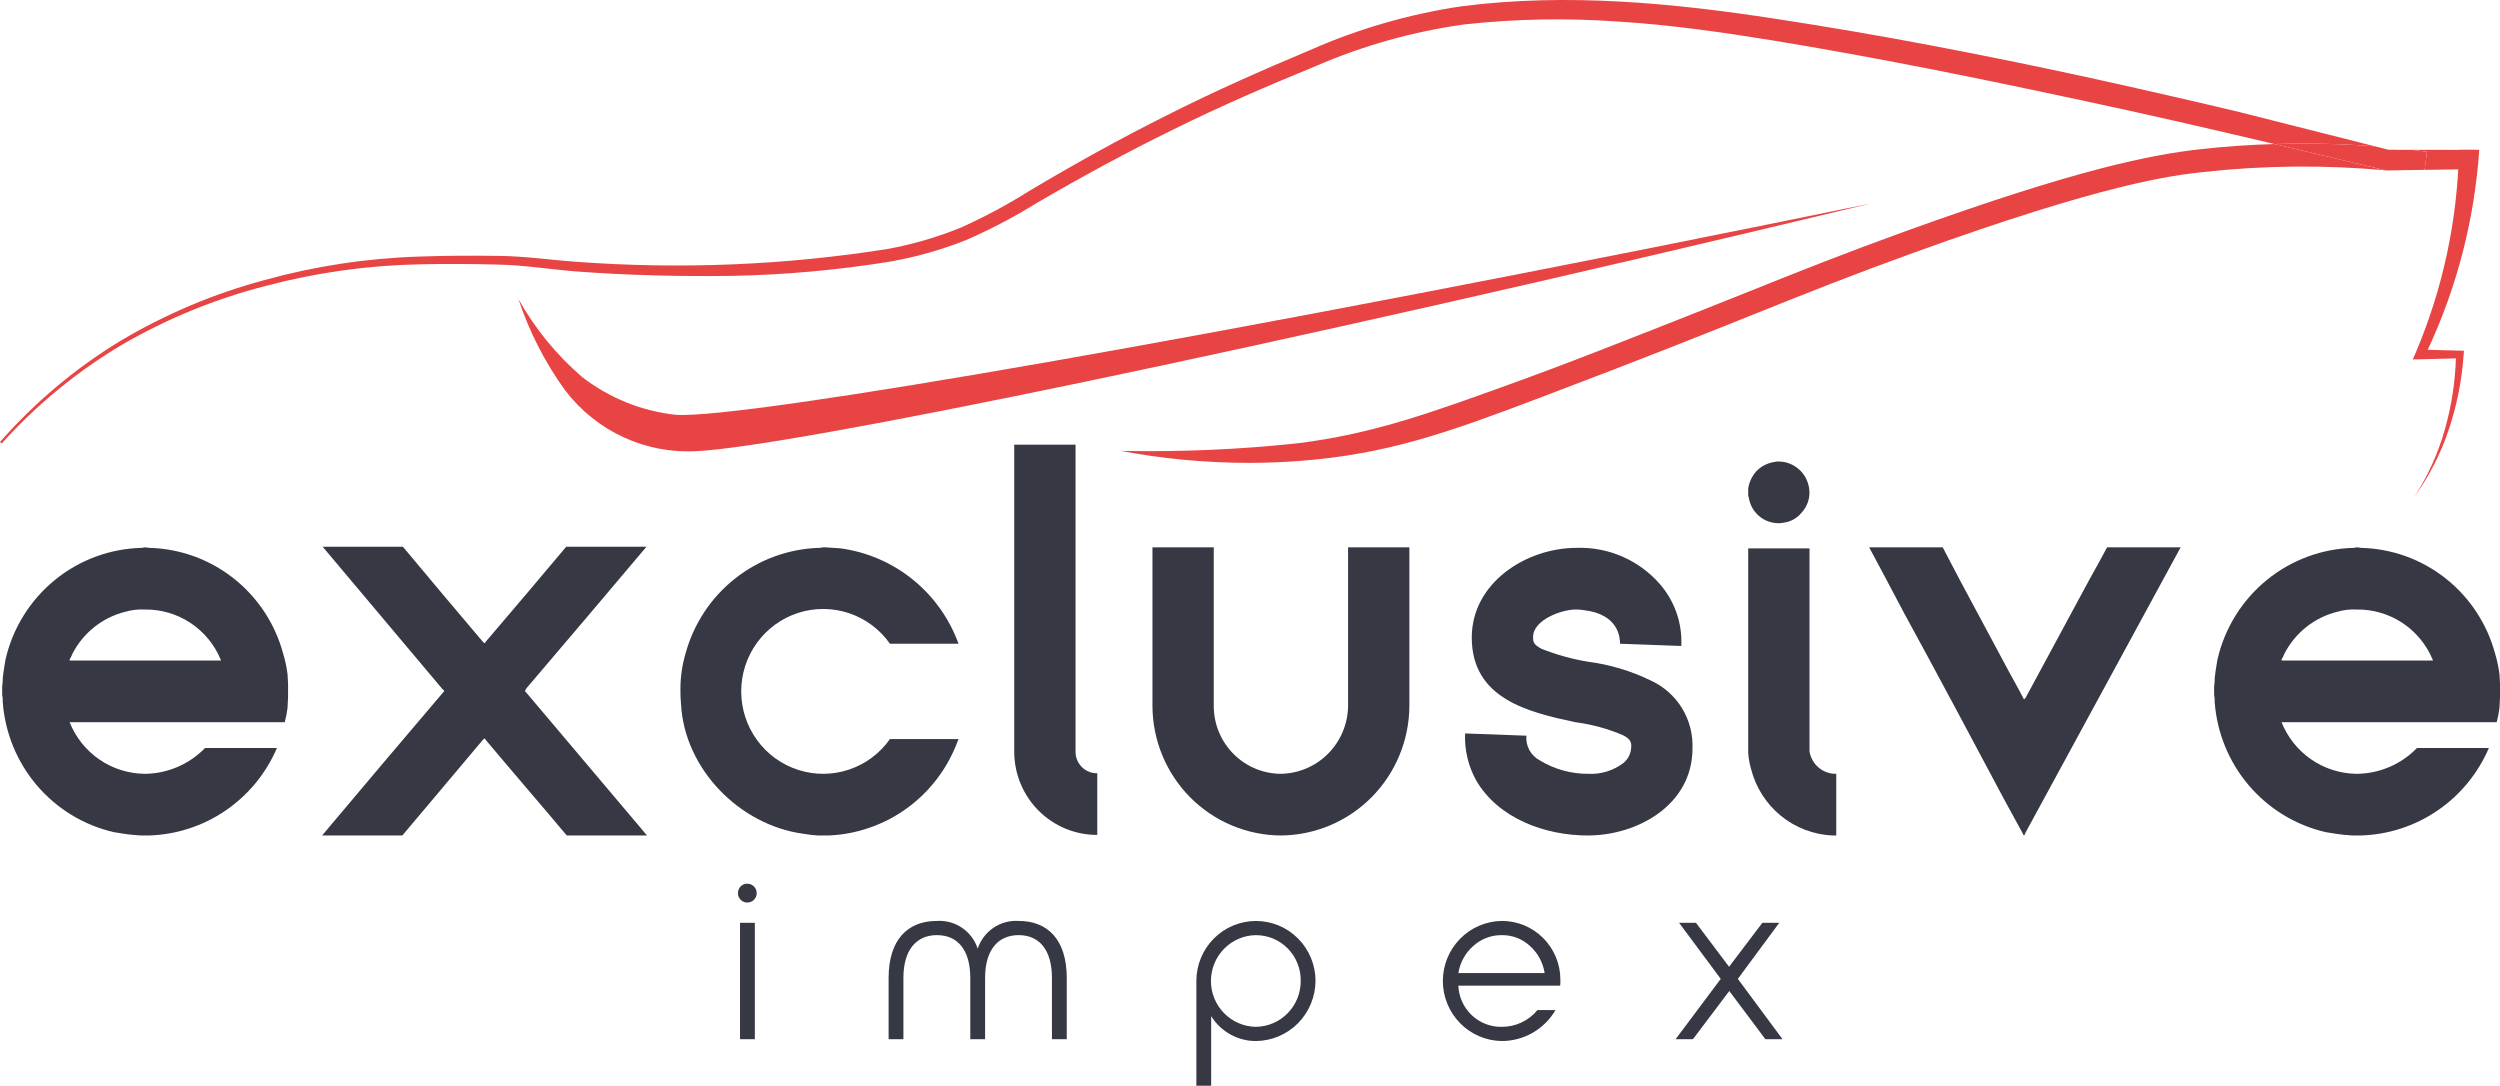 <svg width="175" height="76" viewBox="0 0 175 76" fill="none" xmlns="http://www.w3.org/2000/svg">
<g clip-path="url(#clip0)">
<path d="M20.165 48.162V48.79C20.165 49.064 20.126 49.3 20.126 49.575C20.083 49.906 20.018 50.234 19.931 50.556H4.873C5.293 51.609 6.014 52.514 6.944 53.156C7.874 53.799 8.972 54.15 10.1 54.167C10.893 54.166 11.677 54.005 12.407 53.695C13.138 53.385 13.799 52.932 14.352 52.361H19.385C18.625 54.136 17.376 55.655 15.787 56.74C14.197 57.825 12.332 58.43 10.412 58.484H9.905C9.671 58.484 9.515 58.444 9.32 58.444C8.891 58.405 8.423 58.327 7.954 58.248C5.863 57.764 3.981 56.619 2.585 54.98C1.188 53.342 0.349 51.296 0.192 49.143C0.2 48.972 0.187 48.801 0.152 48.633V48.044C0.185 47.863 0.198 47.679 0.192 47.495C0.231 47.063 0.308 46.631 0.387 46.16C0.889 43.974 2.102 42.02 3.833 40.605C5.564 39.19 7.715 38.397 9.944 38.35C10.022 38.311 10.1 38.35 10.139 38.311H10.179C10.256 38.35 10.335 38.311 10.412 38.35C12.561 38.395 14.637 39.138 16.332 40.468C18.026 41.797 19.248 43.643 19.814 45.728C19.959 46.203 20.064 46.688 20.126 47.181C20.126 47.416 20.165 47.612 20.165 47.848V48.162ZM15.444 46.16C15.007 45.112 14.268 44.22 13.323 43.597C12.377 42.975 11.269 42.651 10.139 42.667C9.678 42.642 9.217 42.695 8.774 42.824C7.983 43.02 7.243 43.384 6.604 43.892C5.964 44.4 5.441 45.039 5.068 45.768C5.019 45.906 4.953 46.038 4.872 46.16C4.872 46.239 4.872 46.239 4.951 46.239H15.406C15.484 46.239 15.484 46.239 15.444 46.16Z" fill="#363843"/>
<path d="M31.012 48.476C31.129 48.358 31.129 48.358 30.973 48.24C28.164 44.904 25.394 41.608 22.586 38.272H28.203C30.076 40.509 31.909 42.706 33.782 44.904C33.86 44.983 33.899 45.022 33.899 45.022C33.938 45.022 33.976 44.983 34.016 44.904C35.889 42.706 37.761 40.509 39.633 38.272H45.251C42.481 41.568 39.672 44.865 36.864 48.162C36.825 48.24 36.786 48.279 36.746 48.358C36.786 48.432 36.839 48.499 36.902 48.554L44.861 57.973C44.977 58.13 45.133 58.287 45.29 58.483H39.672C37.8 56.247 35.889 54.049 34.016 51.812C33.976 51.733 33.938 51.694 33.899 51.694C33.899 51.694 33.86 51.733 33.782 51.812C31.909 54.049 30.037 56.247 28.164 58.483H22.547C25.356 55.148 28.164 51.812 31.012 48.476Z" fill="#363843"/>
<path d="M67.097 51.733C67.058 51.812 67.058 51.851 67.019 51.929C66.322 53.791 65.096 55.405 63.494 56.571C61.891 57.736 59.983 58.402 58.007 58.484H57.266C56.926 58.466 56.587 58.426 56.252 58.366C51.805 57.777 47.903 53.852 47.67 49.261C47.638 48.922 47.624 48.581 47.63 48.24C47.629 47.403 47.748 46.571 47.982 45.768C48.546 43.685 49.76 41.84 51.446 40.504C53.131 39.169 55.199 38.413 57.344 38.35C57.424 38.356 57.504 38.343 57.578 38.311H57.734C58.125 38.35 58.514 38.35 58.866 38.389C60.711 38.644 62.453 39.399 63.903 40.575C65.353 41.75 66.457 43.301 67.097 45.061H62.298C61.595 44.062 60.594 43.315 59.44 42.926C58.286 42.538 57.039 42.529 55.88 42.9C54.72 43.271 53.708 44.004 52.99 44.992C52.272 45.981 51.885 47.173 51.885 48.397C51.885 49.621 52.272 50.814 52.99 51.802C53.708 52.79 54.72 53.523 55.88 53.895C57.039 54.266 58.286 54.257 59.44 53.868C60.594 53.48 61.595 52.732 62.298 51.733L67.097 51.733Z" fill="#363843"/>
<path d="M70.996 31.129H75.288V52.636C75.289 52.835 75.329 53.031 75.406 53.214C75.484 53.397 75.597 53.563 75.738 53.702C75.88 53.841 76.047 53.95 76.231 54.023C76.415 54.096 76.611 54.131 76.809 54.127V58.444C75.273 58.449 73.797 57.84 72.707 56.751C71.617 55.662 71.002 54.181 70.996 52.636L70.996 31.129Z" fill="#363843"/>
<path d="M89.684 58.484C87.296 58.476 85.008 57.518 83.32 55.82C81.632 54.121 80.68 51.82 80.672 49.418V38.311H84.963V49.457C84.973 50.703 85.47 51.895 86.346 52.776C87.221 53.657 88.406 54.156 89.644 54.167C90.885 54.151 92.071 53.651 92.952 52.772C93.832 51.894 94.339 50.705 94.365 49.457V38.311H98.656V49.418C98.644 51.812 97.696 54.105 96.017 55.801C94.338 57.497 92.063 58.461 89.684 58.484Z" fill="#363843"/>
<path d="M118.473 52.401C118.473 56.325 114.65 58.484 111.139 58.484C108.174 58.484 104.897 57.306 103.337 54.638C102.778 53.632 102.508 52.491 102.556 51.341L106.847 51.498C106.816 51.846 106.888 52.197 107.055 52.504C107.222 52.812 107.475 53.062 107.784 53.225C108.806 53.849 109.982 54.175 111.178 54.167C112.077 54.215 112.963 53.936 113.675 53.382C113.97 53.121 114.152 52.755 114.181 52.361C114.221 51.969 114.143 51.733 113.596 51.459C112.537 51.007 111.422 50.703 110.281 50.556C106.964 49.849 103.024 48.907 103.024 44.629C103.024 40.783 106.847 38.35 110.358 38.35C111.451 38.313 112.539 38.518 113.544 38.952C114.549 39.387 115.446 40.039 116.171 40.862C117.223 42.059 117.769 43.622 117.692 45.218L113.401 45.061C113.401 44.708 113.363 42.981 110.827 42.706C110.647 42.675 110.464 42.662 110.281 42.667C109.345 42.667 107.316 43.374 107.316 44.59C107.316 44.904 107.316 45.101 107.901 45.414C108.945 45.831 110.031 46.133 111.139 46.317C112.684 46.516 114.186 46.967 115.586 47.651C116.481 48.066 117.234 48.738 117.748 49.584C118.262 50.43 118.514 51.41 118.473 52.401Z" fill="#363843"/>
<path d="M122.374 34.622V34.19C122.443 33.754 122.632 33.345 122.921 33.012C123.251 32.657 123.691 32.422 124.169 32.345C124.296 32.311 124.428 32.298 124.559 32.306C125.058 32.322 125.536 32.51 125.912 32.839C126.289 33.167 126.541 33.617 126.627 34.111C126.688 34.434 126.67 34.767 126.575 35.082C126.48 35.396 126.31 35.683 126.081 35.917C125.776 36.285 125.344 36.523 124.871 36.584C124.744 36.616 124.613 36.63 124.481 36.623C123.979 36.621 123.494 36.438 123.115 36.106C122.735 35.775 122.487 35.318 122.414 34.818C122.378 34.759 122.364 34.69 122.374 34.622ZM126.588 38.389C126.666 38.389 126.666 38.389 126.666 38.429V52.596C126.737 53.041 126.965 53.446 127.309 53.734C127.654 54.023 128.09 54.177 128.538 54.166V58.483H128.265C126.943 58.424 125.675 57.937 124.649 57.096C123.624 56.255 122.894 55.104 122.57 53.813C122.464 53.442 122.398 53.06 122.374 52.675V38.389H126.588Z" fill="#363843"/>
<path d="M135.989 38.311L137.16 40.548C138.33 42.706 139.461 44.865 140.631 47.024C140.943 47.612 141.295 48.201 141.607 48.829C141.645 48.868 141.645 48.947 141.684 48.947C141.763 48.907 141.763 48.868 141.801 48.829L146.249 40.587C146.678 39.842 147.068 39.096 147.497 38.311H152.646L141.763 58.327C141.753 58.386 141.726 58.441 141.684 58.484C141.645 58.444 141.607 58.405 141.607 58.366L140.319 56.011C137.978 51.615 135.638 47.22 133.258 42.864C132.478 41.372 131.659 39.842 130.84 38.311L135.989 38.311Z" fill="#363843"/>
<path d="M175.001 48.162V48.79C175.001 49.064 174.962 49.3 174.962 49.575C174.919 49.906 174.854 50.234 174.767 50.556H159.708C160.129 51.609 160.85 52.514 161.78 53.156C162.71 53.798 163.808 54.15 164.936 54.167C165.729 54.166 166.513 54.005 167.243 53.695C167.973 53.385 168.635 52.932 169.188 52.361H174.221C173.461 54.136 172.212 55.655 170.623 56.74C169.033 57.825 167.168 58.43 165.248 58.484H164.741C164.507 58.484 164.351 58.444 164.156 58.444C163.727 58.405 163.259 58.327 162.79 58.248C160.699 57.764 158.817 56.619 157.42 54.98C156.024 53.342 155.185 51.296 155.028 49.143C155.036 48.972 155.023 48.801 154.988 48.633V48.044C155.021 47.863 155.034 47.679 155.028 47.495C155.067 47.063 155.144 46.631 155.223 46.16C155.725 43.974 156.938 42.02 158.669 40.605C160.4 39.19 162.551 38.397 164.78 38.35C164.858 38.311 164.936 38.35 164.975 38.311H165.015C165.092 38.35 165.171 38.311 165.248 38.35C167.397 38.395 169.473 39.138 171.168 40.468C172.862 41.797 174.084 43.643 174.65 45.728C174.795 46.203 174.899 46.688 174.962 47.181C174.962 47.416 175.001 47.612 175.001 47.848L175.001 48.162ZM170.28 46.16C169.843 45.112 169.104 44.22 168.159 43.597C167.213 42.975 166.105 42.651 164.975 42.667C164.514 42.642 164.053 42.695 163.61 42.824C162.819 43.02 162.079 43.384 161.44 43.892C160.8 44.4 160.277 45.039 159.904 45.768C159.855 45.906 159.789 46.038 159.708 46.16C159.708 46.239 159.708 46.239 159.787 46.239H170.242C170.32 46.239 170.32 46.239 170.28 46.16H170.28Z" fill="#363843"/>
<path d="M52.321 61.859C52.45 61.86 52.577 61.901 52.684 61.975C52.791 62.048 52.873 62.153 52.921 62.274C52.969 62.395 52.981 62.528 52.954 62.656C52.927 62.783 52.863 62.9 52.77 62.991C52.677 63.082 52.56 63.144 52.432 63.167C52.305 63.191 52.173 63.177 52.054 63.125C51.934 63.074 51.833 62.988 51.762 62.879C51.692 62.769 51.655 62.641 51.656 62.511C51.656 62.423 51.673 62.337 51.706 62.257C51.739 62.176 51.789 62.103 51.851 62.042C51.913 61.982 51.986 61.934 52.067 61.902C52.148 61.871 52.234 61.856 52.321 61.859ZM51.802 64.596H52.839V72.742H51.802L51.802 64.596Z" fill="#363843"/>
<path d="M74.673 72.742H73.636V68.457C73.636 66.486 72.746 65.459 71.304 65.459C69.863 65.459 68.957 66.486 68.957 68.457V72.742H67.92V68.457C67.92 66.486 67.029 65.459 65.588 65.459C64.147 65.459 63.239 66.486 63.239 68.457V72.742H62.203V68.457C62.203 65.801 63.515 64.465 65.588 64.465C66.209 64.425 66.826 64.594 67.342 64.945C67.858 65.296 68.244 65.809 68.438 66.404C68.636 65.808 69.025 65.295 69.543 64.944C70.062 64.593 70.681 64.425 71.304 64.465C73.361 64.465 74.673 65.801 74.673 68.457V72.742Z" fill="#363843"/>
<path d="M92.086 68.669C92.078 69.781 91.635 70.845 90.854 71.632C90.072 72.418 89.014 72.864 87.909 72.872C87.283 72.873 86.668 72.713 86.121 72.408C85.574 72.103 85.113 71.663 84.782 71.129V76H83.746V68.669C83.745 68.117 83.853 67.571 84.062 67.061C84.271 66.552 84.578 66.089 84.966 65.699C85.353 65.308 85.813 64.999 86.319 64.788C86.825 64.576 87.368 64.468 87.916 64.468C88.464 64.468 89.007 64.576 89.513 64.788C90.019 64.999 90.48 65.308 90.867 65.699C91.254 66.089 91.561 66.552 91.77 67.061C91.98 67.571 92.087 68.117 92.086 68.669ZM87.909 65.46C87.071 65.472 86.272 65.816 85.684 66.416C85.096 67.017 84.766 67.826 84.766 68.669C84.766 69.512 85.096 70.321 85.684 70.921C86.272 71.522 87.071 71.865 87.909 71.878C88.747 71.869 89.548 71.526 90.137 70.925C90.725 70.324 91.054 69.513 91.05 68.669C91.057 68.249 90.981 67.833 90.826 67.443C90.672 67.054 90.442 66.699 90.149 66.4C89.856 66.102 89.508 65.865 89.123 65.703C88.738 65.541 88.325 65.459 87.909 65.46Z" fill="#363843"/>
<path d="M109.226 68.555V68.701C109.231 68.799 109.226 68.898 109.21 68.995H102.085C102.115 69.778 102.449 70.519 103.015 71.057C103.581 71.596 104.334 71.891 105.113 71.878C105.591 71.882 106.065 71.779 106.499 71.576C106.933 71.373 107.317 71.076 107.623 70.705H108.886C108.501 71.364 107.953 71.91 107.294 72.29C106.635 72.67 105.889 72.871 105.129 72.872C104.031 72.859 102.982 72.412 102.21 71.626C101.437 70.841 101.002 69.782 101 68.677C100.998 67.572 101.428 66.511 102.198 65.723C102.967 64.934 104.015 64.483 105.113 64.465C105.65 64.462 106.182 64.565 106.68 64.768C107.177 64.972 107.63 65.272 108.012 65.652C108.394 66.032 108.698 66.484 108.907 66.982C109.115 67.48 109.224 68.014 109.226 68.555ZM108.125 68.115C108.013 67.385 107.652 66.717 107.105 66.225C106.569 65.724 105.861 65.45 105.129 65.46C104.388 65.45 103.67 65.723 103.121 66.225C102.567 66.714 102.201 67.383 102.085 68.115H108.125Z" fill="#363843"/>
<path d="M123.576 72.742L121.05 69.37L118.507 72.742H117.293L120.451 68.522L117.536 64.596H118.718L121.034 67.675L123.365 64.596H124.548L121.649 68.522L124.775 72.742H123.576Z" fill="#363843"/>
<path d="M47.321 29.038C44.928 28.783 42.651 27.865 40.744 26.387C38.954 24.844 37.446 22.998 36.289 20.932C37.044 23.211 38.141 25.36 39.544 27.303C40.625 28.732 42.041 29.87 43.665 30.615C45.289 31.361 47.071 31.691 48.852 31.575C55.232 31.251 87.254 24.761 130.967 14.241C85.4 23.579 52.11 29.337 47.321 29.038Z" fill="#E84444"/>
<path d="M167.031 11.931L167.081 11.93C167.053 11.928 167.024 11.925 166.996 11.923L167.031 11.931Z" fill="#E84444"/>
<path d="M166.235 10.24L156.646 7.816C153.086 6.97 149.52 6.155 145.946 5.372C138.796 3.822 131.605 2.434 124.361 1.327C117.126 0.211 109.721 -0.505 102.341 0.435C98.671 0.977 95.088 2.011 91.691 3.511C88.312 4.932 84.95 6.414 81.675 8.073C78.394 9.715 75.177 11.499 72.031 13.376C70.501 14.339 68.906 15.193 67.258 15.932C65.594 16.609 63.865 17.113 62.098 17.435C54.907 18.566 47.611 18.865 40.353 18.326C38.553 18.202 36.723 17.924 34.877 17.912C33.039 17.886 31.217 17.892 29.382 17.959C25.708 18.069 22.06 18.622 18.517 19.605C14.967 20.556 11.565 21.993 8.404 23.876C5.264 25.789 2.43 28.17 0 30.938L0.119 31.045C2.567 28.324 5.409 25.99 8.551 24.125C11.706 22.294 15.096 20.909 18.627 20.008C22.145 19.076 25.762 18.571 29.399 18.503C31.214 18.459 33.046 18.474 34.86 18.522C36.671 18.555 38.46 18.85 40.301 18.999C43.964 19.275 47.618 19.361 51.287 19.311C54.962 19.236 58.627 18.906 62.256 18.321C64.089 18.002 65.884 17.496 67.615 16.81C69.31 16.069 70.953 15.209 72.529 14.236C75.682 12.393 78.882 10.655 82.155 9.053C85.42 7.435 88.764 5.996 92.138 4.611C95.451 3.18 98.94 2.204 102.511 1.708C106.103 1.316 109.723 1.251 113.327 1.513C116.933 1.735 120.534 2.258 124.127 2.836C131.315 4.018 138.467 5.465 145.598 7C150.15 7.962 154.683 9.014 159.212 10.082C161.554 10.009 163.898 10.062 166.235 10.24Z" fill="#E84444"/>
<path d="M172.066 11.857C172.066 11.861 173.393 11.361 173.358 11.081L173.285 10.491L172.685 10.49L168.766 10.485C169.14 10.528 169.514 10.567 169.888 10.616L169.722 11.891L172.066 11.857Z" fill="#E84444"/>
<path d="M159.212 10.082C157.481 10.135 155.757 10.25 154.046 10.442C150.635 10.822 145.513 11.802 133.382 16.187C129.026 17.761 126.11 18.929 122.418 20.408C120.638 21.121 118.641 21.921 116.187 22.884C114.02 23.735 109.949 25.344 107.093 26.385C100.153 28.914 96.218 30.348 90.876 31.025C86.745 31.469 82.591 31.648 78.438 31.56C81.395 32.117 84.397 32.399 87.405 32.401C88.611 32.401 89.813 32.355 91.011 32.263C97.099 31.795 101.302 30.298 107.656 27.893C114.964 25.129 119.425 23.341 123.01 21.905C126.688 20.432 129.593 19.268 133.923 17.703C147.512 12.791 152.045 12.286 154.223 12.043C158.466 11.575 162.745 11.535 166.997 11.923L166.933 11.908C164.359 11.3 161.785 10.692 159.212 10.082Z" fill="#E84444"/>
<path d="M168.766 10.485L167.195 10.483L166.234 10.24C163.897 10.062 161.553 10.009 159.211 10.082C161.785 10.689 164.359 11.298 166.933 11.908L166.996 11.923C167.024 11.925 167.053 11.928 167.081 11.93L167.114 11.93L169.722 11.891L169.888 10.616C169.514 10.566 169.14 10.528 168.766 10.485Z" fill="#E84444"/>
<path d="M169.942 24.487C171.996 20.084 173.219 15.337 173.548 10.485H172.128C172.036 15.364 171.011 20.179 169.109 24.668L168.895 25.163L169.413 25.15L171.913 25.087C171.861 26.742 171.609 28.386 171.163 29.981C170.693 31.68 169.965 33.297 169.005 34.774C170.045 33.336 170.859 31.747 171.418 30.06C171.984 28.367 172.332 26.607 172.456 24.824L172.475 24.551L172.19 24.544L169.942 24.487Z" fill="#E84444"/>
</g>
<defs>
<clipPath id="clip0">
<rect width="175" height="76" fill="white"/>
</clipPath>
</defs>
</svg>
